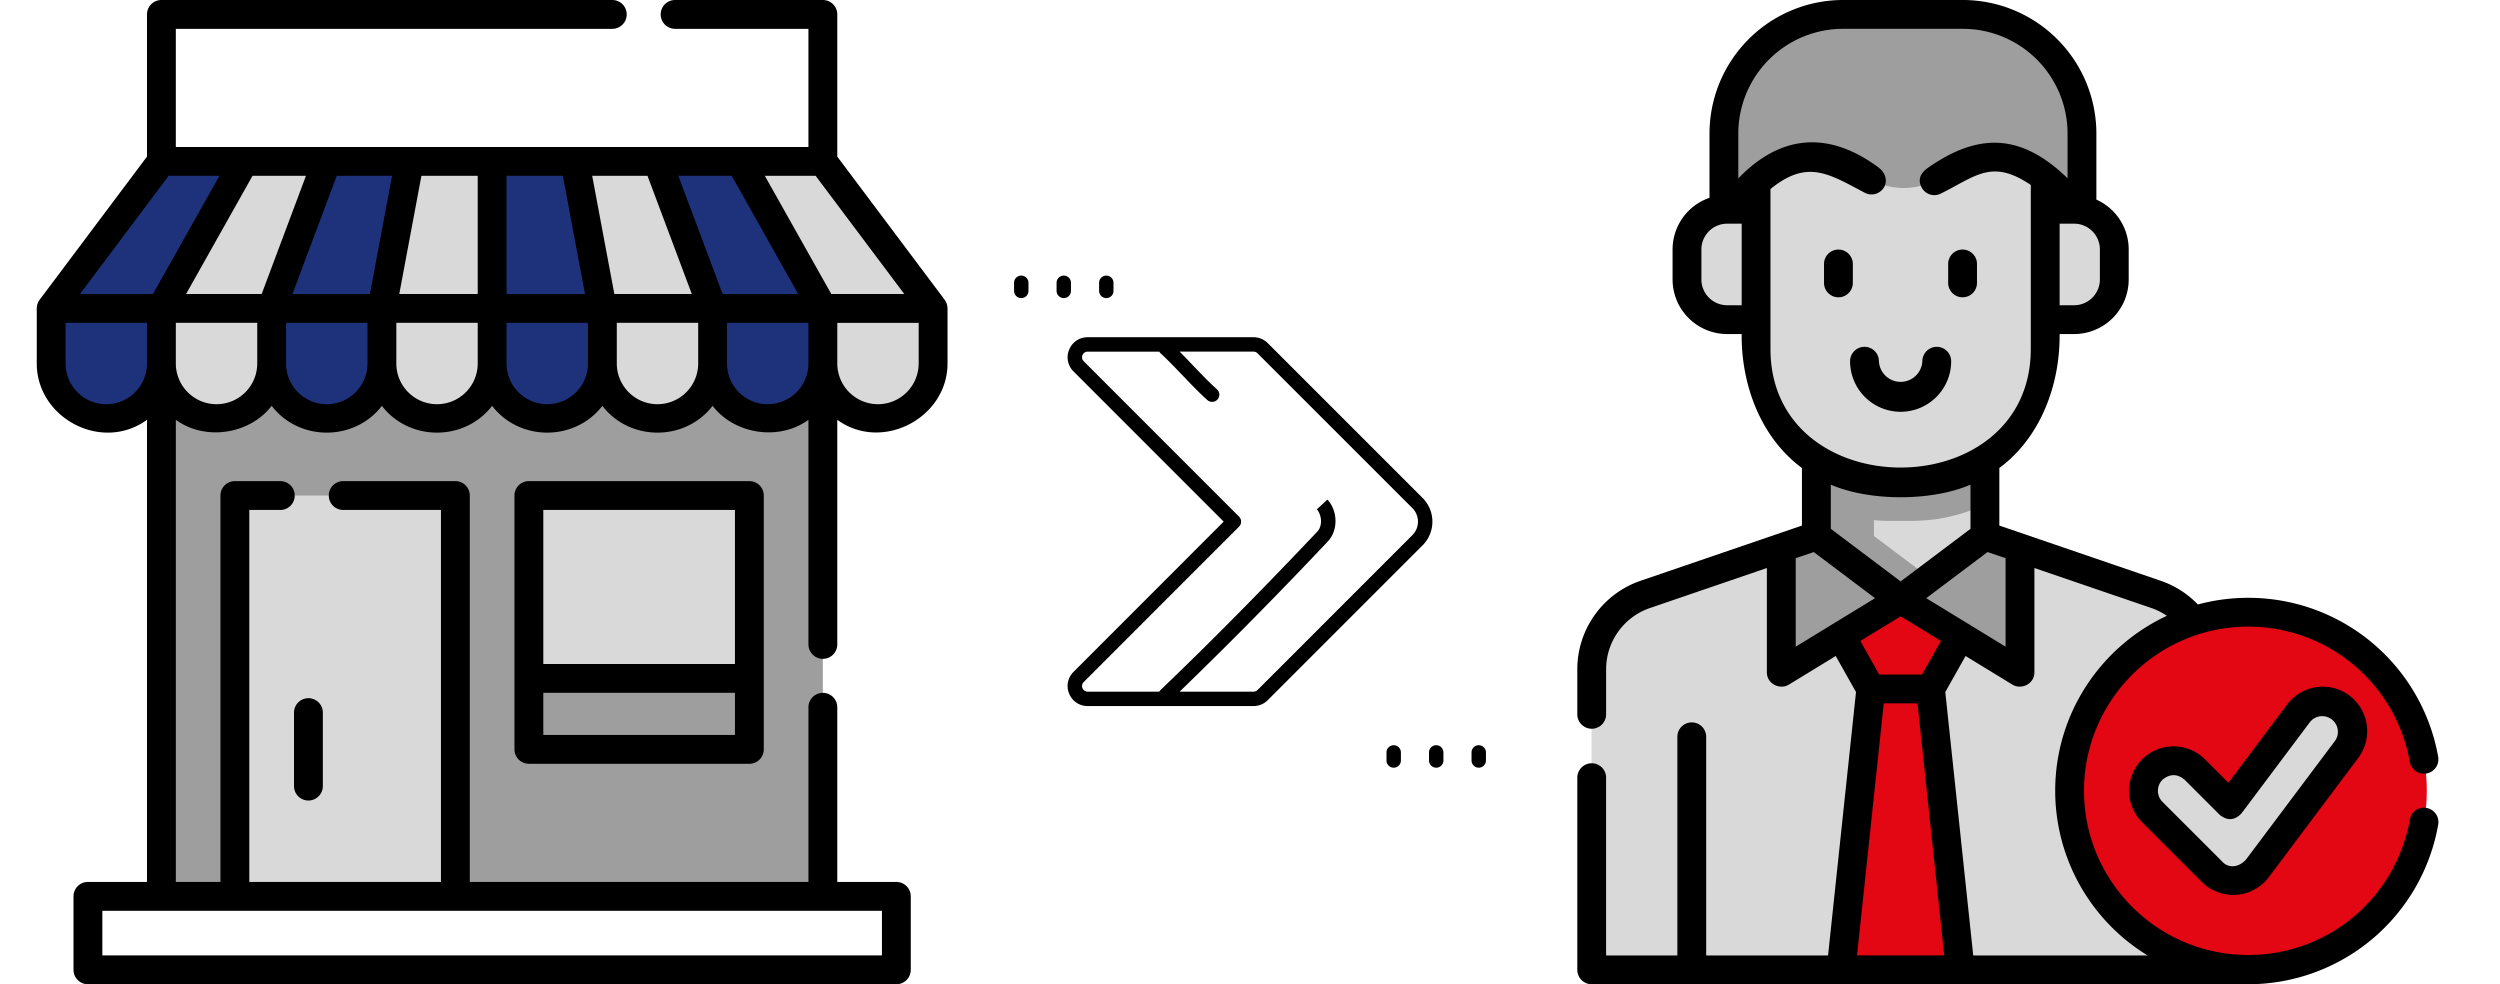 <svg width="127" height="50" fill="none" xmlns="http://www.w3.org/2000/svg"><g clip-path="url(#clip0)"><path d="M109.523 30.194l-8.69-2.973h-8.56l-8.69 2.973a4.026 4.026 0 00-2.724 3.809v15.265h31.387V34.003a4.025 4.025 0 00-2.723-3.809z" fill="#D9D9D9"/><path d="M95.2 27.221l-8.69 2.973a4.026 4.026 0 00-2.723 3.808v15.266H80.86V34.002a4.026 4.026 0 012.723-3.808l8.69-2.973h2.929z" fill="#D9D9D9"/><path d="M100.835 19.269v7.958l-4.283 3.225-4.283-3.225V19.27h8.566z" fill="#D9D9D9"/><path d="M98.016 29.35l-1.464 1.102-4.283-3.225V19.27h2.928v7.958l2.82 2.123z" fill="#9E9E9E"/><path d="M100.835 19.269v6.357a8.661 8.661 0 01-3.723.834h-1.121a8.676 8.676 0 01-3.722-.833v-6.358h8.566z" fill="#9E9E9E"/><path d="M89.209 8.813v8.911a6.784 6.784 0 006.784 6.784h1.12a6.783 6.783 0 006.784-6.784V8.813c0-1.148-.93-2.078-2.077-2.078H91.286c-1.147 0-2.077.93-2.077 2.078z" fill="#D9D9D9"/><path d="M97.53 24.495a6.514 6.514 0 01-.416.013h-1.122a6.784 6.784 0 01-6.783-6.783V8.812c0-1.147.93-2.077 2.077-2.077h1.952c-1.147 0-2.077.93-2.077 2.077v8.913a6.784 6.784 0 006.368 6.77zm6.366-13.865h1.47a2.04 2.04 0 012.04 2.04v1.528a2.04 2.04 0 01-2.04 2.04h-1.47V10.63z" fill="#D9D9D9"/><path d="M96.553 30.452l-3.031 1.852 1.515 2.695h3.032l1.516-2.695-3.032-1.852z" fill="#E30613"/><path d="M95.472 32.303L96.988 35h-1.952l-1.517-2.696 3.033-1.851.976.596-2.056 1.255z" fill="#E30613"/><path d="M95.037 35l-1.516 14.268h6.064l-1.516-14.269h-3.032z" fill="#E30613"/><path d="M96.988 34.999l-1.516 14.269h-1.953l1.517-14.269h1.952z" fill="#E30613"/><path d="M89.209 10.63h-1.47a2.04 2.04 0 00-2.04 2.04v1.528a2.04 2.04 0 002.04 2.04h1.47V10.63z" fill="#D9D9D9"/><path d="M92.269 27.227l4.282 3.224-6.063 3.705v-6.325l1.78-.604zm8.566 0l-4.282 3.224 6.063 3.705v-6.325l-1.781-.604z" fill="#9E9E9E"/><path d="M114.208 49.244a9.072 9.072 0 100-18.144 9.072 9.072 0 000 18.144z" fill="#E30613"/><path d="M107.089 40.173a9.072 9.072 0 018.095-9.02 9.071 9.071 0 00-10.047 9.02 9.071 9.071 0 0010.047 9.02 9.072 9.072 0 01-8.095-9.02z" fill="#E30613"/><path d="M113.449 44.732c-.403 0-.792-.16-1.079-.447l-3.032-3.032a1.528 1.528 0 012.16-2.16l1.786 1.786 3.491-4.654a1.528 1.528 0 012.444 1.833l-4.547 6.063a1.529 1.529 0 01-1.223.611z" fill="#D9D9D9"/><path d="M105.764 10.63l-2.287-1.928a3.484 3.484 0 00-4.51.014 3.484 3.484 0 01-4.5.02c-1.312-1.105-3.217-1.187-4.555-.065l-2.338 1.96V6.783A6.051 6.051 0 0193.625.732h6.088a6.051 6.051 0 016.051 6.05v3.849z" fill="#9E9E9E"/><path d="M96.553.732a6.05 6.05 0 00-6.05 6.051v1.49a3.352 3.352 0 00-.591.399l-2.338 1.958V6.784A6.05 6.05 0 0193.625.732h2.928z" fill="#9E9E9E"/><path d="M93.392 15.103a.732.732 0 00.732-.732v-.961a.732.732 0 00-1.464 0v.96c0 .405.328.733.732.733zm6.307 0a.732.732 0 00.732-.732v-.961a.732.732 0 00-1.464 0v.96c0 .405.328.733.732.733zm-3.147 5.816a2.57 2.57 0 002.568-2.568.732.732 0 10-1.464 0 1.105 1.105 0 01-2.207 0 .732.732 0 00-1.465 0 2.57 2.57 0 002.568 2.568z" fill="#000"/><path d="M123.267 41.043a.732.732 0 00-.848.593 8.322 8.322 0 01-8.211 6.877c-4.599 0-8.34-3.742-8.34-8.34 0-4.599 3.741-8.34 8.34-8.34a8.326 8.326 0 018.21 6.868.732.732 0 001.442-.256 9.79 9.79 0 00-9.652-8.076c-.884 0-1.741.118-2.556.338a4.747 4.747 0 00-1.892-1.205l-8.193-2.803v-2.926c2.113-1.56 3.088-4.26 3.061-6.803h.739a2.774 2.774 0 002.771-2.772V12.67a2.774 2.774 0 00-1.642-2.53V6.783A6.79 6.79 0 0099.713 0h-6.087a6.79 6.79 0 00-6.783 6.783v3.265a2.776 2.776 0 00-1.876 2.622v1.528a2.775 2.775 0 002.772 2.772h.738c-.027 2.544.949 5.244 3.061 6.804v2.925l-8.193 2.803a4.758 4.758 0 00-3.218 4.5v2.286a.732.732 0 101.464 0v-2.285c0-1.408.895-2.66 2.228-3.116l5.938-2.032v5.301c0 .595.67.896 1.114.625l2.384-1.457 1.03 1.83-1.42 13.382h-6.191V37.429a.732.732 0 00-1.464 0v11.107h-3.62v-9.057a.732.732 0 00-1.463 0v9.789c0 .404.328.732.732.732h33.348a9.806 9.806 0 009.654-8.109.733.733 0 00-.594-.848zM97.853 30.388l3.113-2.344.918.312v4.495l-4.03-2.463zm-3.348 2.172l2.048-1.25 2.047 1.25-.96 1.707h-2.175l-.96-1.707zm-1.5-5.697V24.62c1.96.853 5.135.853 7.096 0v2.245l-3.548 2.671-3.549-2.672zm13.669-12.665c0 .721-.586 1.308-1.307 1.308h-.738v-4.143h.738c.721 0 1.307.586 1.307 1.307v1.528zm-18.197 1.308h-.738a1.309 1.309 0 01-1.308-1.308V12.67c0-.72.587-1.307 1.308-1.307h.738v4.143zm1.463 2.219V9.603c1.87-1.524 2.956-.778 4.793.19.357.189.8.052.989-.305.188-.358.02-.75-.306-.99-2.583-1.905-5.005-1.62-7.11.564V6.783a5.325 5.325 0 015.32-5.319h6.087a5.325 5.325 0 015.319 5.32v2.272c-2.301-2.232-4.46-2.376-7.093-.53-.41.287-.51.618-.33.98a.73.73 0 00.981.33c1.791-.888 2.589-1.78 4.574-.44v8.329c0 8.035-13.224 8.035-13.224 0zm1.281 10.63l.918-.31 3.113 2.343-4.03 2.463v-4.495zm4.474 7.376h1.715l1.357 12.805h-4.43l1.358-12.805zm4.545 12.805l-1.419-13.381 1.03-1.83 2.383 1.456c.445.271 1.114-.03 1.114-.625v-5.3l5.938 2.03c.282.097.547.232.79.398-3.347 1.562-5.672 4.959-5.672 8.889a9.806 9.806 0 004.693 8.363h-8.857z" fill="#000"/><path d="M119.351 35.334a2.262 2.262 0 00-3.163.452l-2.984 3.979-1.19-1.19a2.262 2.262 0 00-3.195 0 2.262 2.262 0 000 3.196l3.032 3.031a2.26 2.26 0 003.405-.242l4.547-6.063a2.261 2.261 0 00-.452-3.163zm-.719 2.285l-4.548 6.063c-.373.393-.878.438-1.198.085l-3.032-3.032a.797.797 0 010-1.124c.375-.31.75-.31 1.125 0l1.786 1.786c.392.31.76.283 1.103-.078l3.491-4.655a.797.797 0 011.273.955z" fill="#000"/></g><path d="M13.8 15.666H8.2L12.4 8.2h4.2l-2.8 7.466zm11.2.001h-5.6L20.8 8.2H25v7.467zm11.201 0h-5.6l-1.4-7.467h4.2l2.8 7.467zm11.199 0h-5.6L37.6 8.2h4.2l5.6 7.467z" fill="#D9D9D9"/><path d="M8.2 15.667h33.6v29.867H8.2V15.667z" fill="#9E9E9E"/><path d="M11 21.267a2.8 2.8 0 01-2.8-2.8v-2.8h5.6v2.8a2.8 2.8 0 01-2.8 2.8zm22.4 0a2.8 2.8 0 01-2.8-2.8v-2.8h5.6v2.8a2.8 2.8 0 01-2.8 2.8zm-11.2 0a2.8 2.8 0 01-2.8-2.8v-2.8H25v2.8a2.8 2.8 0 01-2.8 2.8z" fill="#D9D9D9"/><path d="M8.2 15.666H2.6L8.2 8.2h4.2l-4.2 7.466zm11.199.001h-5.6l2.8-7.467h4.2l-1.4 7.467zm11.201 0H25V8.2h4.2l1.4 7.467zm11.2 0h-5.6L33.4 8.2h4.2l4.2 7.467zm-36.4 5.6a2.8 2.8 0 01-2.8-2.8v-2.8h5.6v2.8a2.8 2.8 0 01-2.8 2.8z" fill="#1D327B"/><path d="M16.599 21.267a2.8 2.8 0 01-2.8-2.8v-2.8h5.6v2.8a2.8 2.8 0 01-2.8 2.8zm11.201 0a2.8 2.8 0 01-2.8-2.8v-2.8h5.6v2.8a2.8 2.8 0 01-2.8 2.8zm11.201 0a2.8 2.8 0 01-2.8-2.8v-2.8h5.6v2.8a2.8 2.8 0 01-2.8 2.8z" fill="#1D327B"/><path d="M44.603 21.267a2.8 2.8 0 01-2.8-2.8v-2.8h5.6v2.8a2.8 2.8 0 01-2.8 2.8zm-32.669 3.906h11.2v20.361h-11.2V25.173zm14.933 0h11.2v9.29h-11.2v-9.29z" fill="#D9D9D9"/><path d="M48.13 15.613a.742.742 0 00-.143-.386l-5.453-7.27V.731A.732.732 0 0041.8 0h-7.505a.732.732 0 000 1.465h6.773v6.002H8.932V1.465h22.173a.732.732 0 100-1.465H8.199a.732.732 0 00-.732.732v7.224l-5.453 7.271a.744.744 0 00-.147.44v2.8c0 2.76 3.292 4.534 5.6 2.86v23.475h-3a.732.732 0 00-.733.732v3.733c0 .405.328.733.732.733h41.068a.732.732 0 00.733-.733v-3.733a.732.732 0 00-.733-.732h-3V35.93a.732.732 0 10-1.465 0v8.872H23.866V25.173a.732.732 0 00-.732-.732h-5.7a.732.732 0 100 1.465H22.4v18.896h-9.736V25.906h1.576a.732.732 0 000-1.465h-2.308a.732.732 0 00-.733.732v19.629H8.932V21.327c1.502 1.09 3.757.733 4.868-.71 1.396 1.814 4.204 1.814 5.6 0 1.396 1.814 4.204 1.814 5.6 0 1.396 1.814 4.204 1.814 5.6 0 1.397 1.814 4.204 1.814 5.6 0 1.111 1.443 3.367 1.8 4.869.71v11.41a.732.732 0 101.465 0v-11.41c2.283 1.657 5.6-.1 5.6-2.86v-2.8c0-.019-.002-.037-.003-.054zm-3.328 32.922H5.199v-2.268h39.603v2.268zM31.208 14.934l-1.125-6.002h2.81l2.25 6.002h-3.935zm-16.351 0l2.25-6.002h2.81l-1.125 6.002h-3.935zm5.426 0l1.125-6.002h2.86v6.002h-3.985zm5.45 0V8.932h2.86l1.125 6.002h-3.985zm-10.19-6.002l-2.25 6.002h-3.84l3.375-6.002h2.715zm21.165 6.002l-2.25-6.002h2.714l3.376 6.002h-3.84zm5.521 0l-3.376-6.002h2.582l4.501 6.002H42.23zM8.566 8.932h2.582l-3.376 6.002H4.064l4.502-6.002zM5.4 20.534a2.07 2.07 0 01-2.068-2.067v-2.068h4.135v2.077A2.07 2.07 0 015.4 20.534zm7.668-2.067A2.07 2.07 0 0111 20.534a2.07 2.07 0 01-2.068-2.067v-2.068h4.136v2.068zm5.6 0a2.07 2.07 0 01-2.068 2.067 2.07 2.07 0 01-2.068-2.067v-2.068h4.136v2.068zm5.6 0a2.07 2.07 0 01-2.068 2.067 2.07 2.07 0 01-2.067-2.067v-2.068h4.135v2.068zm3.532 2.067a2.07 2.07 0 01-2.067-2.067v-2.068h4.135v2.068a2.07 2.07 0 01-2.068 2.067zm7.668-2.067a2.07 2.07 0 01-2.068 2.067 2.07 2.07 0 01-2.067-2.066v-2.069h4.135v2.068zm5.6 0a2.07 2.07 0 01-2.067 2.067 2.07 2.07 0 01-2.068-2.067v-2.068h4.135v2.068zm5.6 0a2.07 2.07 0 01-2.067 2.067 2.07 2.07 0 01-2.067-2.058V16.4h4.135v2.068z" fill="#000"/><path d="M26.867 24.44a.732.732 0 00-.732.733v12.894c0 .405.328.733.732.733h11.2a.732.732 0 00.733-.733V25.173a.732.732 0 00-.732-.732h-11.2zm.733 1.465h9.735v7.826H27.6v-7.826zm9.735 11.43H27.6v-2.14h9.735v2.14zm-22.4-1.135v3.734a.732.732 0 001.465 0V36.2a.732.732 0 10-1.464 0z" fill="#000"/><g clip-path="url(#clip1)" fill="#000"><path d="M75.12 37.857a.366.366 0 00-.366.366v.41a.366.366 0 10.732 0v-.41a.366.366 0 00-.366-.366zm-2.16 0a.366.366 0 00-.366.366v.41a.366.366 0 10.732 0v-.41a.366.366 0 00-.366-.366zm-2.16 0a.366.366 0 00-.366.366v.41a.366.366 0 10.732 0v-.41a.366.366 0 00-.366-.366zM56.2 15.143a.366.366 0 00.366-.366v-.41a.366.366 0 00-.732 0v.41c0 .202.164.366.366.366zm-1.794-.366v-.41a.366.366 0 00-.732 0v.41a.366.366 0 00.732 0zM51.88 14a.366.366 0 00-.366.366v.411a.366.366 0 10.732 0v-.41A.366.366 0 0051.88 14zm20.389 11.297L67.972 21l-3.57-3.57a1.025 1.025 0 00-.72-.299h-8.427c-.42 0-.78.242-.94.63a1 1 0 00.22 1.108c2.08 2.082 6.512 6.514 7.628 7.63l-7.627 7.632a1.001 1.001 0 00-.222 1.109c.16.387.521.628.941.628h8.426c.268 0 .53-.108.72-.298l7.868-7.868a1.704 1.704 0 000-2.405zm-.519 1.887l-7.867 7.868a.288.288 0 01-.202.084h-3.756a233.564 233.564 0 007.5-7.6c.553-.556.559-1.543.012-2.158a1068.493 1068.493 0 01-.541.494c.25.289.308.85.008 1.15a.465.465 0 00-.007.007c-2.895 3.056-5.416 5.604-7.936 8.018a.367.367 0 00-.068.089h-3.638a.28.28 0 01-.264-.177.28.28 0 01.062-.31c2.406-2.409 7.887-7.89 7.887-7.89a.366.366 0 000-.519c-.055-.055-5.509-5.508-7.887-7.89a.28.28 0 01-.062-.31.28.28 0 01.264-.176h3.638a.363.363 0 00.074.094c.386.356.762.75 1.125 1.13.398.417.81.848 1.24 1.234a.365.365 0 00.516-.027.366.366 0 00-.027-.518c-.409-.367-.793-.769-1.199-1.194a46.44 46.44 0 00-.697-.72h3.756c.075 0 .149.031.202.085l3.57 3.57 4.297 4.296a.97.97 0 010 1.37z"/></g><defs><clipPath id="clip0"><path fill="#fff" transform="translate(77)" d="M0 0h50v50H0z"/></clipPath><clipPath id="clip1"><path fill="#fff" transform="translate(51 14)" d="M0 0h25v25H0z"/></clipPath></defs></svg>